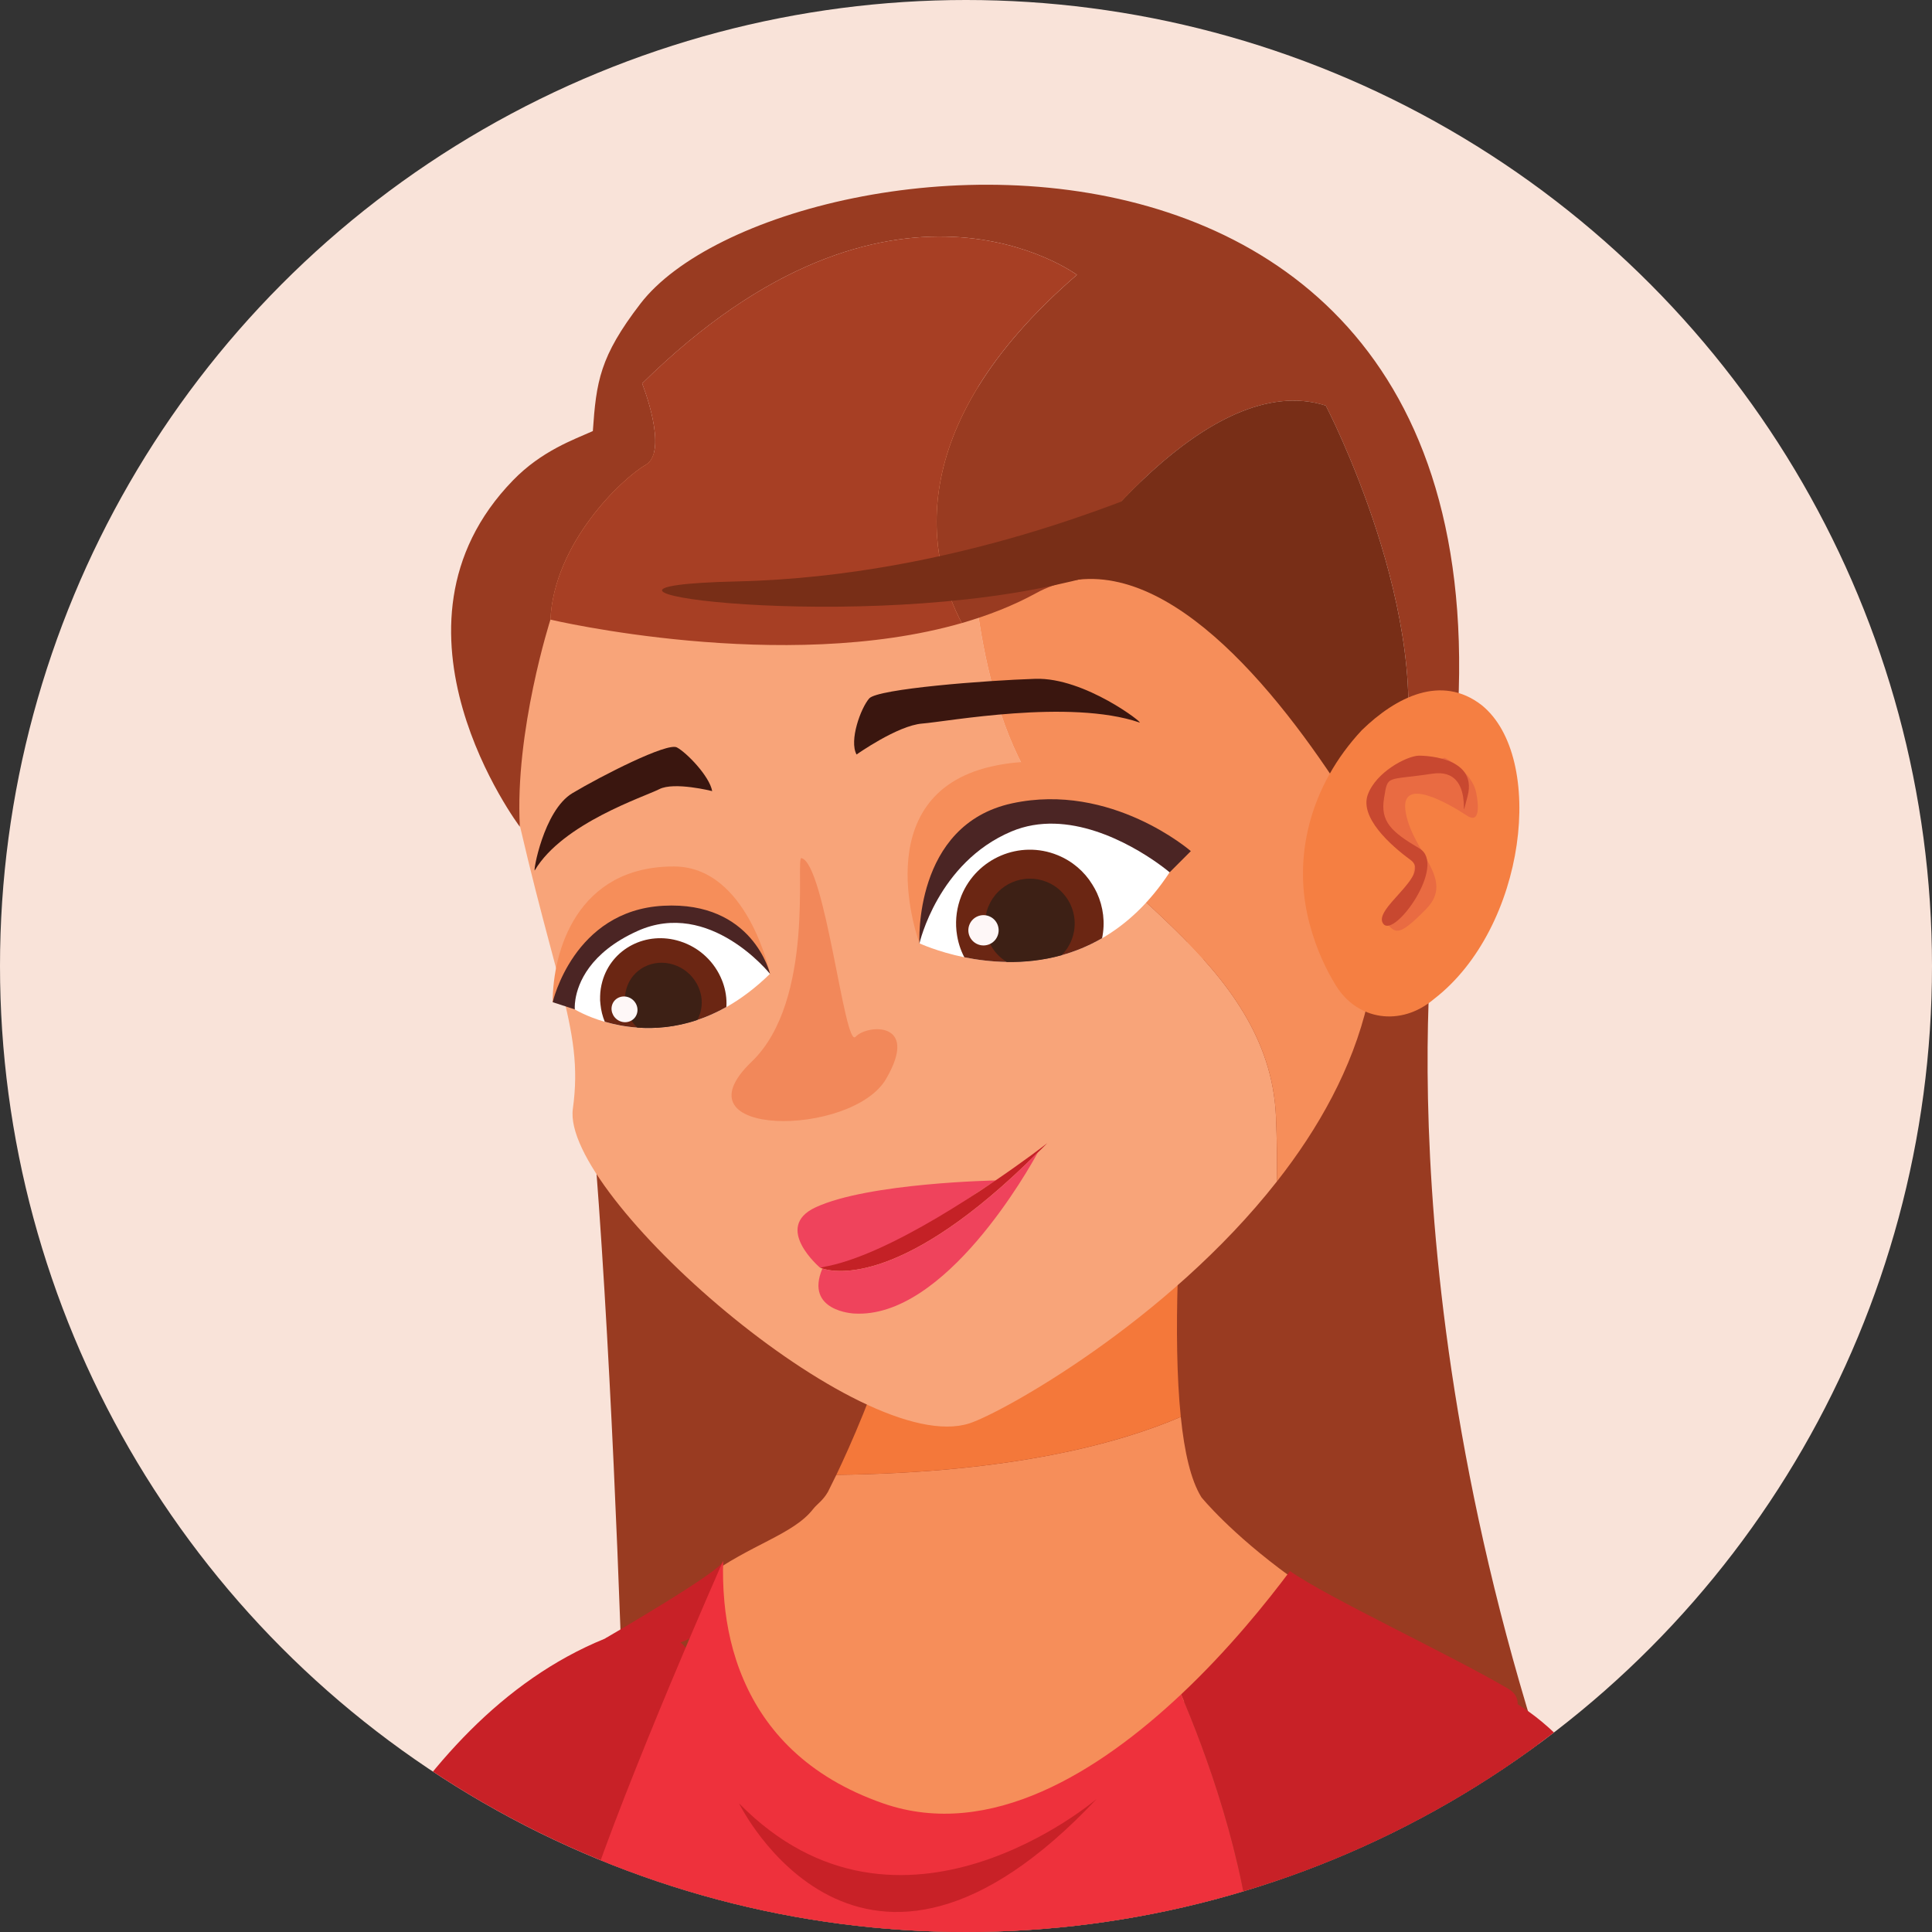 <?xml version="1.0" encoding="utf-8"?>
<!-- Generator: Adobe Illustrator 25.2.3, SVG Export Plug-In . SVG Version: 6.00 Build 0)  -->
<svg version="1.1" id="Layer_1" xmlns="http://www.w3.org/2000/svg" xmlns:xlink="http://www.w3.org/1999/xlink" x="0px" y="0px"
	 viewBox="0 0 576 576" enable-background="new 0 0 576 576" xml:space="preserve">
<rect x="0" y="0" width="576" height="576" fill="#333333" stroke="none"/>
<g>
	<g>
		<defs>
			<circle id="SVGID_1_" cx="288" cy="288" r="288"/>
		</defs>
		<use xlink:href="#SVGID_1_"  overflow="visible" fill="#F9E3D9"/>
		<clipPath id="SVGID_2_">
			<use xlink:href="#SVGID_1_"  overflow="visible"/>
		</clipPath>
		<g clip-path="url(#SVGID_2_)">
			<path fill="#993B21" d="M427.92,271.31c0,0-17.72,125.08,45.07,290.16c42.54,111.85-40.51,39.49-40.51,39.49l-245.09-34.44
				c0,0-5.07-245.09-20.26-302.81C151.94,205.99,427.92,271.31,427.92,271.31z"/>
			<path fill="#C82127" d="M419.44,768.3h-28.06c0-7.53,0.02-15.84,7.71-37.69c15.39-43.85,5.9-110.17,5.9-110.17
				s20.26,5.58,45.35,12.68c-6.18,56.47-18.76,111.99-25.19,123.54C423.59,759.43,421.61,763.43,419.44,768.3z"/>
			<path fill="#EE313C" d="M127.57,768.3c-8.75-31.75-15.66-62.22-16.42-87.08c3.2,29.14,12.24,55.43,37.25,64.33
				c31.14,11.09,119.67-10.15,179.74,22.75H127.57z"/>
			<path fill="#F68E5A" d="M259.58,544.16c51.98,18.63,105.95-47.7,124.97-74.22c-17.65-12.82-26.25-23.39-26.43-23.63v-0.03
				c-3.07-4.99-5.02-13.37-6.08-23.85c-18.02,7.75-50.1,16.68-102.7,17.28c-1.07,2.22-1.92,3.92-2.49,5.05
				c-1.55,2.7-3.22,3.59-4.44,5.16c-5.92,7.6-18.69,10.54-32.11,20.41C209.57,493.02,215.22,528.27,259.58,544.16z"/>
			<path fill="#F4783A" d="M352.04,422.42c-4.86-47.22,7.35-136.51,7.35-142.89c0,0-95.74,19.54-87.26,60.58
				c6.84,33.18-14.43,82.09-22.78,99.59C301.94,439.1,334.02,430.17,352.04,422.42z"/>
			<path fill="#F8A479" d="M126.3,594.31L60.56,768.3H24.55c0.97-3.51,2.01-6.79,3.23-9.51l82.4-177.17l81.03,22.73l-1.08,2.14
				L126.3,594.31z"/>
			<polygon fill="#F38F73" points="60.56,768.3 126.3,594.31 205.11,604.34 114.33,768.3 			"/>
			<path fill="#C82127" d="M75.98,623.26c0,0,37.07,30.55,56.75,34.79c24.79-51.74,84.51-134.84,71.9-166.31
				c-1.19-2.96-8.72-5.46-6.51-7.98c-5.49,1.55-11.79,2.34-17.83,4.8C118.77,513.62,91.54,592.69,75.98,623.26z"/>
			<path fill="#0CB3C1" d="M423.96,554.09l-2.73,70.83c7.85,2.24,18.02,5.09,29.1,8.21c4.05-37.27,5.33-74.98,0.14-100.68
				L423.96,554.09z"/>
			<path fill="#C82127" d="M450.53,528l-25.71,20.23l-2.64,66.14c-9.65-2.56-15.73-4.2-15.73-4.2s9.19,61.93-5.72,102.88
				c-13.13,35.9-3.23,32.66-10.72,55.24h-67.1c-57.81-22.33-139.7-5.93-177.6-9.69c-1.09-0.79-10.16-0.05-11.55-0.89
				c-53.16-32.03-39.54-87.93-39.54-87.93c33.12,6.51,177.75,30.99,243.89-3.76c62.1-32.61,28.27-127.54,14.01-160.85
				c14.26-13.41,25.65-27.65,32.47-36.77c11.37,7.96,47.08,24.56,64.94,35C456.96,507.77,447.72,514.42,450.53,528z"/>
			<path fill="#F8A479" d="M149.86,222.73c14.49,70.09,24.39,82.76,20.93,107.83c-3.56,25.67,85.74,104.33,118.25,93.79
				c9.66-3.13,58.94-30.42,91.64-72.1c0.12-5.65,0.03-12.13-0.27-19.48c-2.04-46.61-54.73-69.06-73.44-100.78
				c-18.72-31.72-17.62-81.12-17.62-81.12l53.65-4.53c-36.16-34.67-84.37-50.41-144.65-12.95
				C195.34,135.29,136.03,156.01,149.86,222.73z"/>
			<path fill="#F2885A" d="M238.93,255.83c-1.85-0.43,4.24,42.43-14.83,60.7c-23.74,22.75,29.88,22.6,40.07,5.14
				c10.2-17.46-5.8-16.24-9.09-12.56C251.78,312.79,246.04,257.49,238.93,255.83z"/>
			<g>
				<path fill="#EF435C" d="M296.98,351.93c0,0-38.07,0.68-53.86,8.04c-12.79,5.97,1.36,17.97,1.36,17.97s24.61-2.26,31.28-9.76
					C282.45,360.7,296.98,351.93,296.98,351.93z"/>
				<path fill="#C42126" d="M244.5,377.93c0,0,0.25,0.12,0.68,0.26c3.88,1.27,24.39,5.19,64.21-34.56c0.95-0.92,1.92-1.86,2.84-2.82
					c0,0-1.76,1.39-4.77,3.6c-11.78,8.63-42.57,30.07-62.13,33.34l-0.01,0.03C245.05,377.87,244.78,377.9,244.5,377.93z"/>
				<path fill="#EF435C" d="M254.65,391.61c27.08,1.66,52.24-43.34,54.74-47.97c-39.82,39.75-60.32,35.83-64.21,34.56
					C239.8,390.99,254.65,391.61,254.65,391.61z"/>
			</g>
			<path fill="#3A160F" d="M159.45,259.46c-0.64,1.07,2.53-17.81,11.21-22.99c8.67-5.18,28.28-15.18,31.15-13.64
				s9.72,8.55,10.52,13.03c0,0-11.29-2.87-15.78-0.58C192.05,237.57,167.79,245.44,159.45,259.46z"/>
			<g>
				<path fill="#F68E5A" d="M229.57,290.33c0,0-6.64-31.95-28.62-32c-28.95-0.06-36.19,25.32-36.17,40.46L229.57,290.33z"/>
				<path fill="#4B2524" d="M164.78,298.79c0,0,6.18-27.31,32.97-28.75c26.78-1.44,31.82,20.28,31.82,20.28l-58.2,10.62
					L164.78,298.79z"/>
				<path fill="#FFFFFF" d="M171.37,300.94c0,0,3.36,2.08,8.94,3.7c2.73,0.8,6.03,1.48,9.7,1.75c5.26,0.38,11.35-0.08,17.86-2.27
					c2.83-0.92,5.72-2.21,8.69-3.87c4.25-2.4,8.63-5.64,13-9.91c0,0-17.96-22.49-39.51-12.77c-14.36,6.48-17.73,15.66-18.49,20.35
					C171.26,299.78,171.37,300.94,171.37,300.94z"/>
				<g>
					<path fill="#6B2613" d="M178.92,296.94c-0.05,0.86-0.01,1.73,0.11,2.58c0.18,1.75,0.6,3.46,1.28,5.1
						c2.73,0.8,6.03,1.48,9.7,1.75c5.26,0.38,11.35-0.08,17.86-2.27c2.83-0.92,5.72-2.21,8.69-3.87c0.17-2.51-0.23-5.01-1.07-7.35
						c-0.07-0.23-0.17-0.45-0.27-0.69c-2.11-5.28-6.57-9.68-12.47-11.55c-10.03-3.2-20.42,2.14-23.17,11.96
						C179.18,294.05,178.95,295.51,178.92,296.94z"/>
					<path fill="#3D2015" d="M186.34,297.09c-0.03,0.38-0.05,0.74-0.03,1.12c0.06,2.15,0.74,4.23,1.94,6.03
						c0.49,0.77,1.08,1.49,1.77,2.13c5.26,0.38,11.35-0.08,17.86-2.27c0.39-0.68,0.69-1.42,0.92-2.21c0.74-2.62,0.47-5.3-0.6-7.68
						c-0.16-0.36-0.31-0.69-0.52-1.03c-1.45-2.57-3.84-4.62-6.88-5.59c-6.1-1.95-12.41,1.31-14.07,7.27
						c-0.09,0.36-0.18,0.71-0.25,1.07C186.39,296.33,186.36,296.71,186.34,297.09z"/>
					<path fill="#FEF7F7" d="M182.46,299.73c-0.57,2.01,0.64,4.18,2.7,4.84c2.06,0.66,4.2-0.45,4.76-2.46
						c0.57-2.02-0.64-4.18-2.7-4.84C185.15,296.62,183.02,297.72,182.46,299.73z"/>
				</g>
			</g>
			<path fill="#5C140B" d="M518.42,637.16c0,0-25.31,28.62-102.17,40.42C416.25,677.59,477.6,629.97,518.42,637.16z"/>
			<path fill="#F68E5A" d="M306.97,232c18.71,31.72,71.4,54.17,73.44,100.78c0.3,7.35,0.4,13.83,0.27,19.48
				c24.91-31.69,40.2-71.77,21.15-115.89c-13.52-31.35-33.12-65.44-58.82-90.02l-53.65,4.53C289.35,150.87,288.25,200.27,306.97,232
				z"/>
			<g>
				<path fill="#F68E5A" d="M355.03,253.75c0,0-21.99-33.92-59.63-25.19c-37.63,8.74-21.28,52.67-21.28,52.67L355.03,253.75z"/>
				<path fill="#4B2524" d="M355.03,253.75l-6.31,6.31l-74.6,21.18c0,0-1.94-35.36,27.64-41.74
					C331.33,233.11,355.03,253.75,355.03,253.75z"/>
				<path fill="#FFFFFF" d="M274.13,281.24c0,0,5.27,2.49,13.38,4.16c3.72,0.75,8.01,1.32,12.66,1.4
					c5.11,0.08,10.66-0.44,16.31-2.01c4.03-1.1,8.09-2.76,12.1-5.07c7.14-4.13,14.04-10.38,20.13-19.65c0,0-1.39-1.19-3.79-2.88
					c-7.85-5.51-26.53-16.41-43.38-9.3C279.58,257.15,274.13,281.24,274.13,281.24z"/>
				<g>
					<path fill="#6B2613" d="M285.15,277.48v0.03c0.02,0.19,0.04,0.36,0.08,0.59c0.31,2.54,1.08,5.03,2.27,7.3
						c3.72,0.75,8.01,1.32,12.66,1.4c5.11,0.08,10.66-0.44,16.31-2.01c4.03-1.1,8.09-2.76,12.1-5.07c0.98-4.65,0.36-9.36-1.53-13.5
						c-0.41-0.85-0.84-1.68-1.37-2.5c-2.34-3.83-5.91-6.96-10.39-8.78c-11.25-4.57-24.08,0.88-28.66,12.13
						C285.27,270.47,284.8,274.04,285.15,277.48z"/>
					<path fill="#3D2015" d="M293.92,272.89c-0.13,0.56-0.19,1.12-0.22,1.7c-0.03,0.35-0.03,0.71-0.01,1.08v0.03
						c0.05,2,0.56,3.95,1.49,5.72c1.08,2.17,2.81,4.06,5,5.38c5.11,0.08,10.66-0.44,16.31-2.01c1.23-1.21,2.24-2.71,2.94-4.44
						c1.6-3.98,1.16-8.3-0.84-11.74c-0.4-0.71-0.88-1.38-1.42-1.99c-1.33-1.58-3.05-2.86-5.1-3.69c-6.85-2.76-14.63,0.53-17.41,7.37
						C294.31,271.15,294.06,272.02,293.92,272.89z"/>
					<path fill="#FEF7F7" d="M289.03,275.66c-0.94,2.31,0.18,4.94,2.49,5.88c2.31,0.94,4.95-0.18,5.88-2.49
						c0.94-2.32-0.18-4.95-2.49-5.88C292.6,272.23,289.96,273.35,289.03,275.66z"/>
				</g>
			</g>
			<path fill="#C82127" d="M215.6,465.41c0,0-5.2,12.63-6.18,17.7c-2.47,12.72-29.12,5.44-29.12,5.44S215.56,468.11,215.6,465.41z"
				/>
			<path fill="#F38F73" d="M517.72,768.3c-18.41-63.85-54.04-171.23-70.83-221.19c0-0.06,0-0.06,0-0.06
				c16.07-3.8,27.62-4.5,27.62-4.5s46.6,137.24,73.29,225.75H517.72z"/>
			<path fill="#F8A479" d="M452.61,768.3l-64.28-194.94c18.87-14.43,41.32-22.18,58.55-26.25c16.79,49.96,52.42,157.34,70.83,221.19
				H452.61z"/>
			<path fill="#C82127" d="M518.42,637.16c0,0-65.45,9.03-102.17,40.42c0,0-62.19-115.8-20.73-159.04S489.4,512.77,518.42,637.16z"
				/>
			<path fill="#993B21" d="M154.99,246.49c-1.58-28.5,9.12-61.77,9.12-61.77c1.03-22.79,21.27-42.02,28.35-46.09
				c7.07-4.04-1.01-24.3-1.01-24.3c74.44-73.4,129.62-32.39,129.62-32.39c-53.57,46.27-43.94,85.5-34.33,103.82
				c7.77-2.25,15.22-5.13,22.06-8.87c1.7-0.94,3.4-1.7,5.13-2.31c5.77-8.38,46.15-64.93,81.34-53.65c0,0,33.18,63.56,22.54,109.9
				c-2.8,12.12-8.36,13.09-15.83,8.17c13.57,21.39,22.18,39.68,22.18,39.68C490.54,9.99,232.96,35.84,190.93,90.54
				c-12.15,15.81-13.16,23.29-14.18,37.98c-5.62,2.53-15.23,5.85-23.8,14.68C110.26,187.16,154.99,246.49,154.99,246.49z"/>
			<path fill="#3A160F" d="M339.72,215.4c1.61,0.55-16.26-13.49-31.06-13.02c-14.8,0.48-47,2.97-49.52,5.85
				c-2.51,2.88-6.05,12.54-3.77,16.72c0,0,12.21-8.66,19.58-9.23C282.32,215.16,318.88,208.3,339.72,215.4z"/>
			<path fill="#782E17" d="M313.92,174.57c32.24-11.57,66.45,30.36,88.06,64.42c7.47,4.92,13.03,3.95,15.83-8.17
				c10.63-46.34-22.54-109.9-22.54-109.9C360.07,109.65,319.69,166.19,313.92,174.57z"/>
			<g>
				<path fill="#F57F42" d="M390.55,275.85c-5.53-20.06,0.05-41.67,15.47-58.17c10.2-9.91,23.71-16.74,35.7-7.47
					c19.25,15.5,13.37,66.38-14.17,87.61c-9.89,8.44-23.05,6.36-29.37-4.18C395.37,289.07,392.54,283.17,390.55,275.85z"/>
				<path fill="#E96B42" d="M440.12,236.41c0,0,2.2,10.03-2.8,6.74c-4.99-3.29-20.48-12.5-18.17-0.62
					c2.31,11.88,14.65,19.63,6.11,28.4c-8.55,8.77-9.24,7.22-12.09,4.06c0,0,9.51-4.06,8.5-9.85c-1.01-5.79,1.18-10.42,0.66-10.38
					c-0.53,0.05-8.2-4.84-8.2-4.84l-3.22-11.18l3.35-7.94l16.45-4.88C430.69,225.92,438.79,229.72,440.12,236.41z"/>
				<path fill="#C84830" d="M422.96,225.29c0,0,17.85-0.28,14.58,12.07c-3.27,12.35,3.34-8.79-10.53-6.69
					c-13.88,2.1-13.19,0.19-14.37,7.25c-1.18,7.07,2.25,10.14,10.53,15.02c8.29,4.86-7.22,26.58-10.68,22.58
					c-3.74-4.33,14.35-14.54,8.09-19.11c-6.27-4.57-15.2-12.76-12.8-19.46C410.19,230.25,419.23,225.45,422.96,225.29z"/>
			</g>
			<path fill="#A73F24" d="M164.1,184.73c0,0,69.27,16.37,122.63,1.03c-9.61-18.32-19.24-57.55,34.33-103.82
				c0,0-55.18-41.01-129.62,32.39c0,0,8.08,20.26,1.01,24.3C185.38,142.7,165.14,161.94,164.1,184.73z"/>
			<path fill="#782E17" d="M343,146.35c-3.2,0.4-57.12,25.47-123.21,26.99s28.74,15.4,94.12,1.24
				C379.31,160.42,343,146.35,343,146.35z"/>
			<path fill="#EE313C" d="M95.6,670.42c33.09,6.54,176.36,30.37,242.5-4.4c62.1-32.62,28.27-127.53,14.01-160.85
				c-24.34,22.91-56.86,43.48-88.65,32.54c-23.09-8-35.38-22.12-41.71-36.79c-3.44-7.92-5.1-15.99-5.78-23.32
				c-0.41-4.4-0.49-8.5-0.36-12.19c0,0,0,0-0.03,0c-0.08,0.03-28.8,65.18-40.59,100.97c-9.54,28.96-65.49,75.52-71.62,85.32
				c-3.9,6.22-6.42,8.88-9.14,18.11L95.6,670.42z"/>
			<path fill="#C82127" d="M326.96,536.32c0,0-58.64,50.2-106.62,1.33C220.34,537.65,256.32,611.39,326.96,536.32z"/>
			<path fill="#C82127" d="M403.84,768.3h-66.92c2.72-9.79,34.36-14.16,34.36-14.16l30.9-76.11l11.13,2.05c0,0,4.09,44.3,3.4,45.43
				C416.45,725.96,410.69,745.21,403.84,768.3z"/>
		</g>
	</g>
</g>
</svg>
